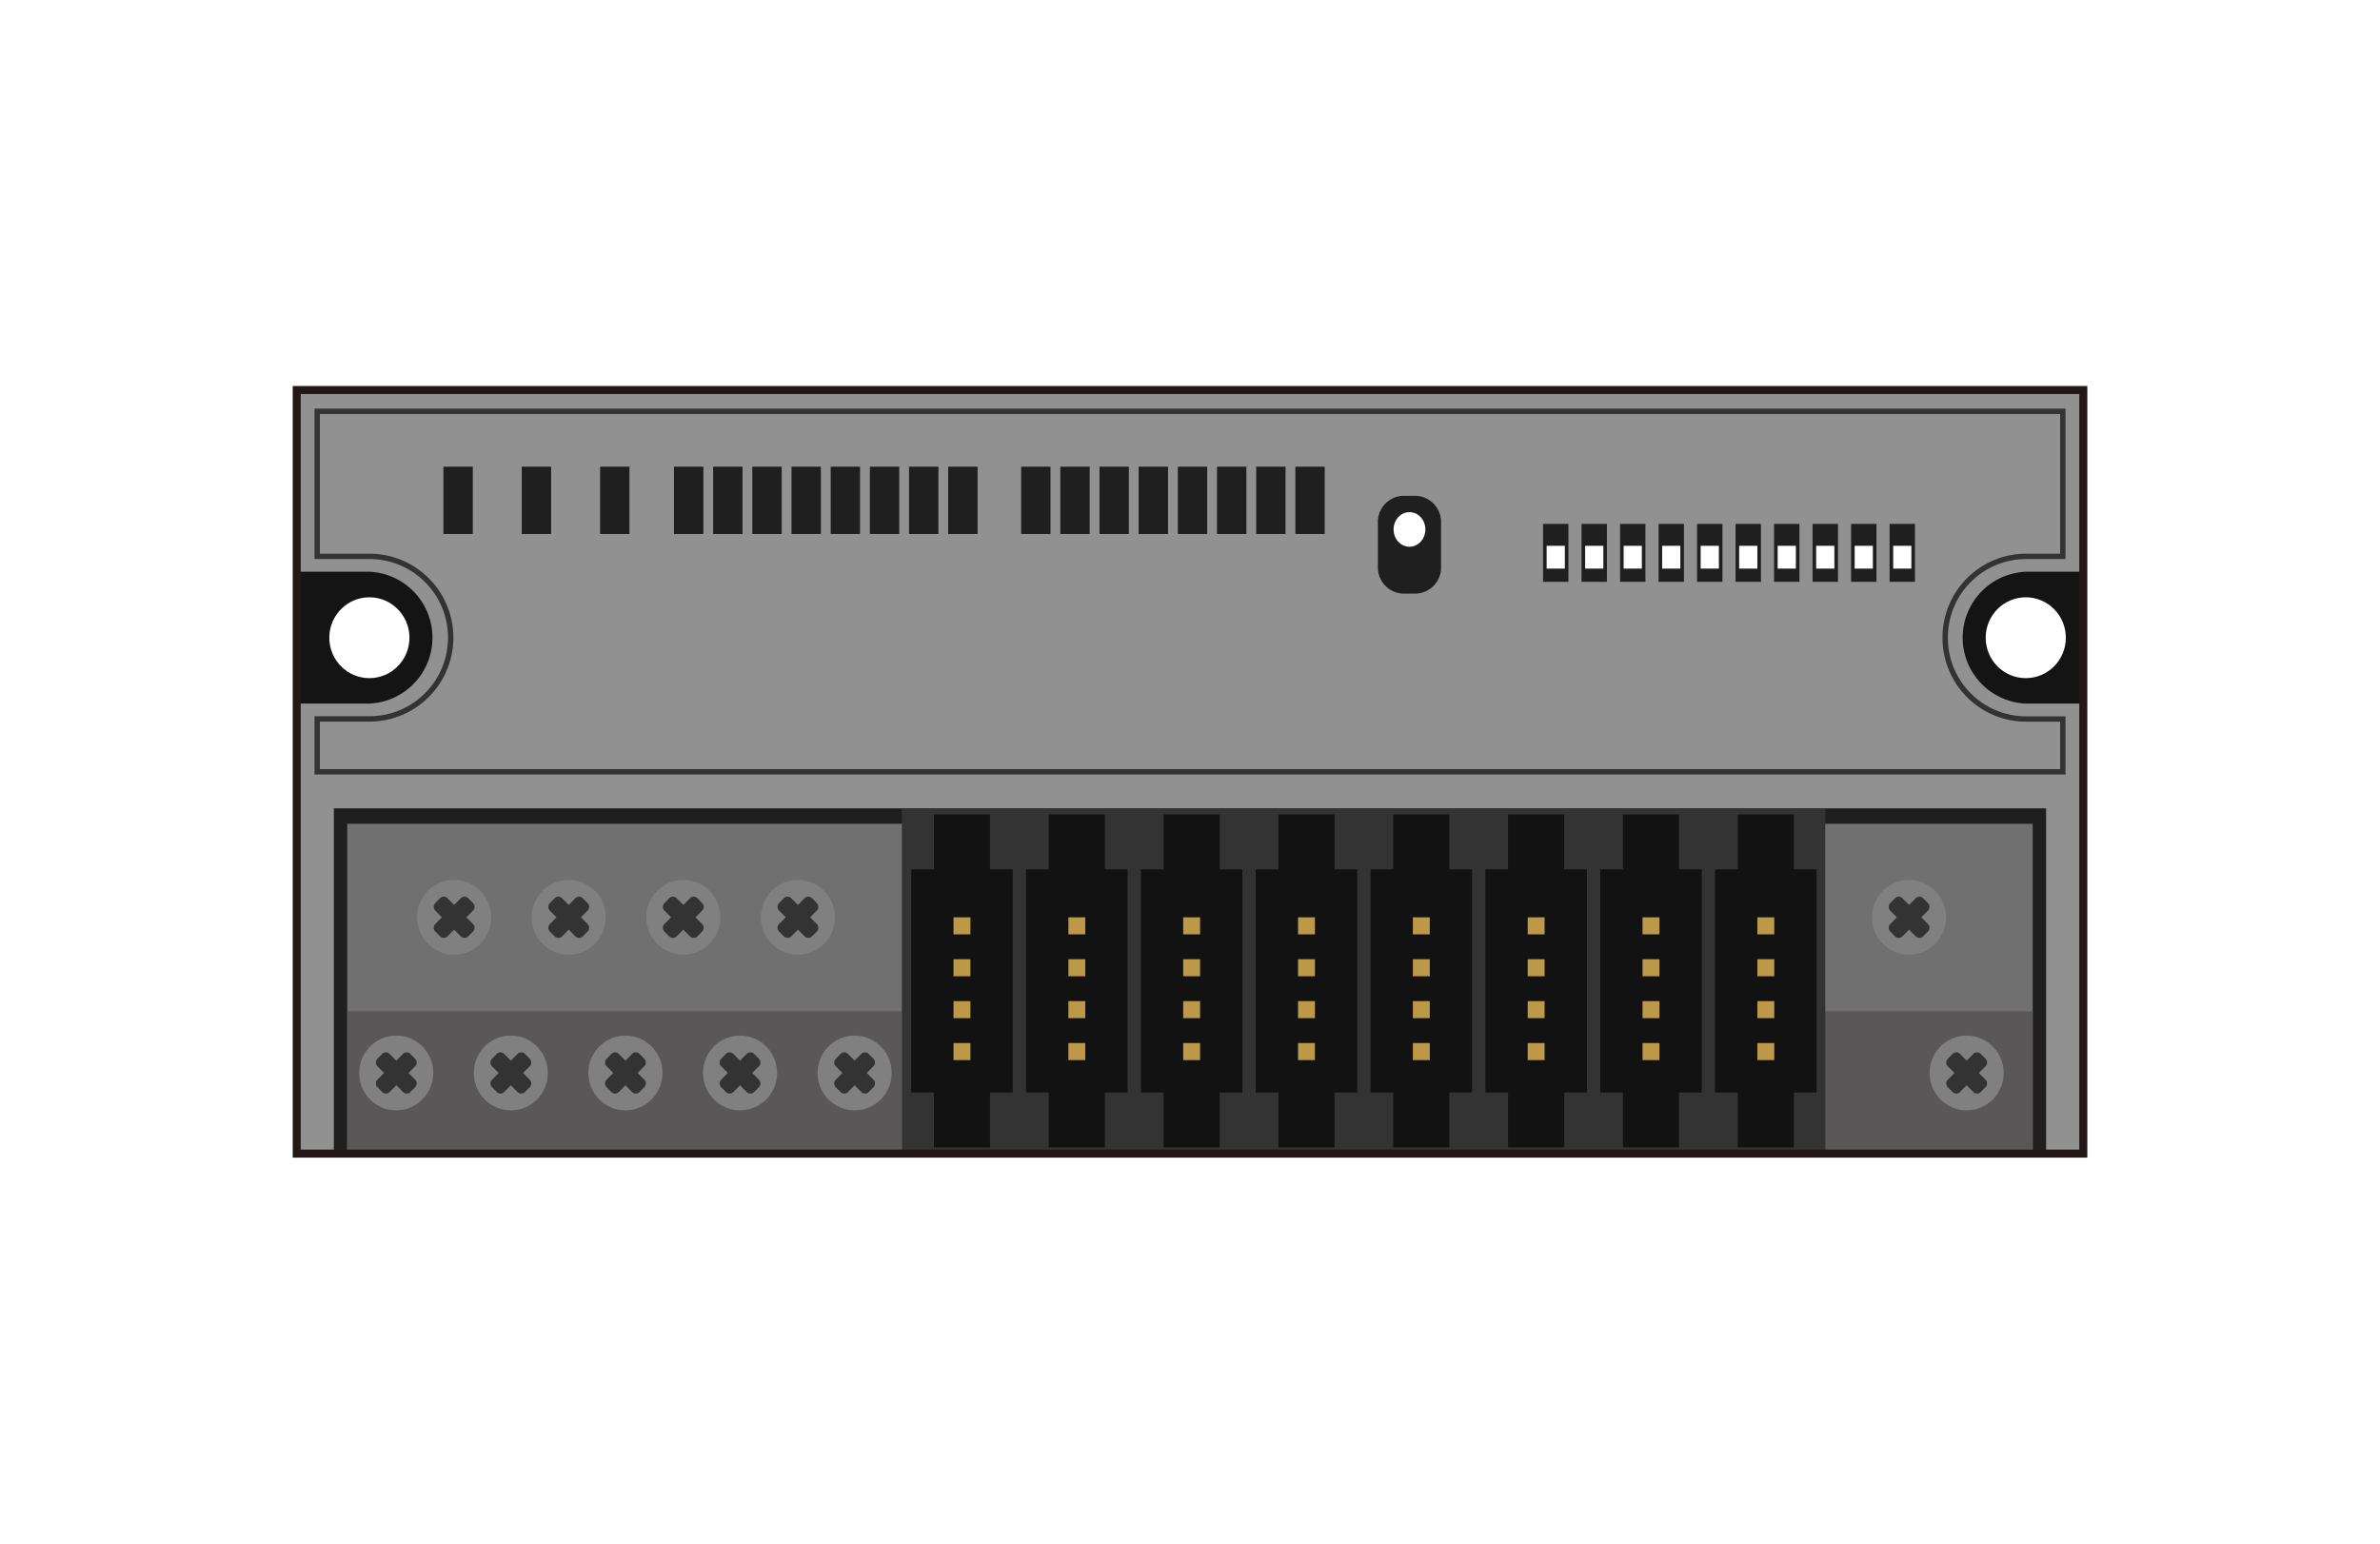 <svg xmlns="http://www.w3.org/2000/svg" width="74" height="48" viewBox="0 0 74 48"><title>cc-link_rio_onecn2</title><rect width="74" height="48" fill="#fff"/><rect x="9.226" y="12.128" width="55.549" height="23.744" fill="#919191"/><rect x="10.38" y="25.136" width="53.239" height="10.736" fill="#1f1f1f"/><rect x="10.797" y="25.616" width="52.405" height="10.256" fill="#717071"/><ellipse cx="14.12" cy="28.524" rx="1.152" ry="1.163" fill="gray"/><rect x="10.797" y="31.446" width="17.245" height="4.426" fill="#595757"/><rect x="28.319" y="31.446" width="34.884" height="4.426" fill="#595757"/><path d="M62.986,17.778a2.052,2.052,0,0,0,0,4.1h1.789v-4.1H62.986Z" fill="#141414"/><ellipse cx="62.986" cy="19.83" rx="1.246" ry="1.257" fill="#fff"/><path d="M11.485,17.778a2.052,2.052,0,0,1,0,4.1H9.226v-4.1h2.26Z" fill="#141414"/><ellipse cx="11.485" cy="19.83" rx="1.246" ry="1.257" fill="#fff"/><path d="M60.481,19.831A2.519,2.519,0,0,1,62.986,17.3h1.152v-4.51H9.862V17.3h1.624a2.527,2.527,0,0,1,0,5.055H9.862V24H64.138V22.358H62.986A2.519,2.519,0,0,1,60.481,19.831Z" fill="none" stroke="#333" stroke-width="0.167"/><rect x="13.787" y="14.511" width="0.913" height="2.094" fill="#1f1f1f"/><rect x="16.223" y="14.511" width="0.913" height="2.094" fill="#1f1f1f"/><rect x="18.659" y="14.511" width="0.913" height="2.094" fill="#1f1f1f"/><rect x="20.956" y="14.511" width="0.913" height="2.094" fill="#1f1f1f"/><rect x="22.174" y="14.511" width="0.913" height="2.094" fill="#1f1f1f"/><rect x="23.392" y="14.511" width="0.913" height="2.094" fill="#1f1f1f"/><rect x="24.61" y="14.511" width="0.913" height="2.094" fill="#1f1f1f"/><rect x="25.828" y="14.511" width="0.913" height="2.094" fill="#1f1f1f"/><rect x="27.046" y="14.511" width="0.913" height="2.094" fill="#1f1f1f"/><rect x="28.264" y="14.511" width="0.913" height="2.094" fill="#1f1f1f"/><rect x="29.482" y="14.511" width="0.913" height="2.094" fill="#1f1f1f"/><rect x="31.75" y="14.511" width="0.913" height="2.094" fill="#1f1f1f"/><rect x="32.968" y="14.511" width="0.913" height="2.094" fill="#1f1f1f"/><rect x="34.186" y="14.511" width="0.913" height="2.094" fill="#1f1f1f"/><rect x="35.404" y="14.511" width="0.913" height="2.094" fill="#1f1f1f"/><rect x="36.622" y="14.511" width="0.913" height="2.094" fill="#1f1f1f"/><rect x="37.84" y="14.511" width="0.913" height="2.094" fill="#1f1f1f"/><rect x="39.058" y="14.511" width="0.913" height="2.094" fill="#1f1f1f"/><rect x="40.276" y="14.511" width="0.913" height="2.094" fill="#1f1f1f"/><rect x="47.977" y="16.291" width="0.789" height="1.801" fill="#1f1f1f"/><rect x="48.089" y="16.972" width="0.566" height="0.709" fill="#fff"/><rect x="49.174" y="16.291" width="0.789" height="1.801" fill="#1f1f1f"/><rect x="49.286" y="16.972" width="0.566" height="0.709" fill="#fff"/><rect x="50.372" y="16.291" width="0.789" height="1.801" fill="#1f1f1f"/><rect x="50.483" y="16.972" width="0.566" height="0.709" fill="#fff"/><rect x="51.569" y="16.291" width="0.789" height="1.801" fill="#1f1f1f"/><rect x="51.68" y="16.972" width="0.566" height="0.709" fill="#fff"/><rect x="52.766" y="16.291" width="0.789" height="1.801" fill="#1f1f1f"/><rect x="52.878" y="16.972" width="0.566" height="0.709" fill="#fff"/><rect x="53.963" y="16.291" width="0.789" height="1.801" fill="#1f1f1f"/><rect x="54.075" y="16.972" width="0.566" height="0.709" fill="#fff"/><rect x="55.16" y="16.291" width="0.789" height="1.801" fill="#1f1f1f"/><rect x="55.272" y="16.972" width="0.566" height="0.709" fill="#fff"/><rect x="56.358" y="16.291" width="0.789" height="1.801" fill="#1f1f1f"/><rect x="56.469" y="16.972" width="0.566" height="0.709" fill="#fff"/><rect x="57.555" y="16.291" width="0.789" height="1.801" fill="#1f1f1f"/><rect x="57.666" y="16.972" width="0.566" height="0.709" fill="#fff"/><rect x="58.752" y="16.291" width="0.789" height="1.801" fill="#1f1f1f"/><rect x="58.864" y="16.972" width="0.566" height="0.709" fill="#fff"/><path d="M14.5,28.524l0.208-.21a0.164,0.164,0,0,0,0-.231l-0.151-.152a0.16,0.16,0,0,0-.229,0l-0.208.21-0.208-.21a0.16,0.16,0,0,0-.229,0l-0.15.152a0.164,0.164,0,0,0,0,.231l0.208,0.21-0.208.21a0.164,0.164,0,0,0,0,.231l0.15,0.152a0.161,0.161,0,0,0,.229,0l0.208-.21,0.208,0.21a0.161,0.161,0,0,0,.229,0l0.151-.152a0.164,0.164,0,0,0,0-.231Z" fill="#333"/><ellipse cx="17.683" cy="28.524" rx="1.152" ry="1.163" fill="gray"/><path d="M18.062,28.524l0.208-.21a0.164,0.164,0,0,0,0-.231l-0.15-.152a0.16,0.16,0,0,0-.229,0l-0.208.21-0.208-.21a0.16,0.16,0,0,0-.229,0l-0.15.152a0.164,0.164,0,0,0,0,.231l0.208,0.21-0.208.21a0.164,0.164,0,0,0,0,.231l0.151,0.152a0.161,0.161,0,0,0,.229,0l0.208-.21,0.208,0.21a0.161,0.161,0,0,0,.229,0l0.15-.152a0.164,0.164,0,0,0,0-.231Z" fill="#333"/><ellipse cx="21.246" cy="28.524" rx="1.152" ry="1.163" fill="gray"/><path d="M21.625,28.524l0.208-.21a0.164,0.164,0,0,0,0-.231l-0.15-.152a0.16,0.16,0,0,0-.229,0l-0.208.21-0.208-.21a0.16,0.16,0,0,0-.229,0l-0.151.152a0.164,0.164,0,0,0,0,.231l0.208,0.21-0.208.21a0.164,0.164,0,0,0,0,.231l0.15,0.152a0.161,0.161,0,0,0,.229,0l0.208-.21,0.208,0.21a0.161,0.161,0,0,0,.229,0l0.15-.152a0.164,0.164,0,0,0,0-.231Z" fill="#333"/><ellipse cx="24.809" cy="28.524" rx="1.152" ry="1.163" fill="gray"/><path d="M25.189,28.524l0.208-.21a0.164,0.164,0,0,0,0-.231l-0.15-.152a0.16,0.16,0,0,0-.229,0l-0.208.21-0.208-.21a0.16,0.16,0,0,0-.229,0l-0.15.152a0.164,0.164,0,0,0,0,.231l0.208,0.21-0.208.21a0.164,0.164,0,0,0,0,.231l0.15,0.152a0.161,0.161,0,0,0,.229,0l0.208-.21,0.208,0.21a0.161,0.161,0,0,0,.229,0l0.15-.152a0.164,0.164,0,0,0,0-.231Z" fill="#333"/><ellipse cx="59.357" cy="28.524" rx="1.152" ry="1.163" fill="gray"/><path d="M59.737,28.524l0.208-.21a0.165,0.165,0,0,0,0-.231l-0.15-.152a0.16,0.16,0,0,0-.229,0l-0.208.21-0.208-.21a0.16,0.16,0,0,0-.229,0l-0.15.152a0.165,0.165,0,0,0,0,.231l0.208,0.21-0.208.21a0.165,0.165,0,0,0,0,.231l0.15,0.152a0.161,0.161,0,0,0,.229,0l0.208-.21,0.208,0.21a0.161,0.161,0,0,0,.229,0l0.15-.152a0.165,0.165,0,0,0,0-.231Z" fill="#333"/><ellipse cx="61.148" cy="33.364" rx="1.152" ry="1.163" fill="gray"/><path d="M61.528,33.364l0.208-.21a0.165,0.165,0,0,0,0-.231l-0.15-.152a0.16,0.16,0,0,0-.229,0l-0.208.21-0.208-.21a0.16,0.16,0,0,0-.229,0l-0.151.152a0.165,0.165,0,0,0,0,.231l0.208,0.21-0.208.21a0.165,0.165,0,0,0,0,.231l0.15,0.152a0.161,0.161,0,0,0,.229,0l0.208-.21,0.208,0.21a0.161,0.161,0,0,0,.229,0l0.15-.152a0.165,0.165,0,0,0,0-.231Z" fill="#333"/><ellipse cx="12.32" cy="33.364" rx="1.152" ry="1.163" fill="gray"/><path d="M12.7,33.364l0.208-.21a0.164,0.164,0,0,0,0-.231l-0.15-.152a0.16,0.16,0,0,0-.229,0l-0.208.21-0.208-.21a0.16,0.16,0,0,0-.229,0l-0.15.152a0.164,0.164,0,0,0,0,.231l0.208,0.21-0.208.21a0.164,0.164,0,0,0,0,.231l0.151,0.152a0.161,0.161,0,0,0,.229,0l0.208-.21,0.208,0.21a0.161,0.161,0,0,0,.229,0l0.15-.152a0.164,0.164,0,0,0,0-.231Z" fill="#333"/><ellipse cx="15.883" cy="33.364" rx="1.152" ry="1.163" fill="gray"/><path d="M16.263,33.364l0.208-.21a0.164,0.164,0,0,0,0-.231l-0.15-.152a0.16,0.16,0,0,0-.229,0l-0.208.21-0.208-.21a0.16,0.16,0,0,0-.229,0l-0.15.152a0.164,0.164,0,0,0,0,.231l0.208,0.21-0.208.21a0.164,0.164,0,0,0,0,.231l0.15,0.152a0.161,0.161,0,0,0,.229,0l0.208-.21,0.208,0.21a0.161,0.161,0,0,0,.229,0l0.15-.152a0.164,0.164,0,0,0,0-.231Z" fill="#333"/><ellipse cx="19.446" cy="33.364" rx="1.152" ry="1.163" fill="gray"/><path d="M19.826,33.364l0.208-.21a0.164,0.164,0,0,0,0-.231l-0.15-.152a0.16,0.16,0,0,0-.229,0l-0.208.21-0.208-.21a0.16,0.16,0,0,0-.229,0l-0.15.152a0.164,0.164,0,0,0,0,.231l0.208,0.21-0.208.21a0.164,0.164,0,0,0,0,.231l0.15,0.152a0.161,0.161,0,0,0,.229,0l0.208-.21,0.208,0.21a0.161,0.161,0,0,0,.229,0l0.15-.152a0.164,0.164,0,0,0,0-.231Z" fill="#333"/><ellipse cx="26.572" cy="33.364" rx="1.152" ry="1.163" fill="gray"/><path d="M26.193,33.364l-0.208-.21a0.164,0.164,0,0,1,0-.231l0.15-.152a0.16,0.16,0,0,1,.229,0l0.208,0.21,0.208-.21a0.16,0.16,0,0,1,.229,0l0.15,0.152a0.164,0.164,0,0,1,0,.231l-0.208.21,0.208,0.21a0.164,0.164,0,0,1,0,.231l-0.15.152a0.161,0.161,0,0,1-.229,0l-0.208-.21-0.208.21a0.161,0.161,0,0,1-.229,0l-0.15-.152a0.164,0.164,0,0,1,0-.231Z" fill="#333"/><ellipse cx="23.01" cy="33.364" rx="1.152" ry="1.163" fill="gray"/><path d="M23.389,33.364l0.208-.21a0.164,0.164,0,0,0,0-.231l-0.151-.152a0.16,0.16,0,0,0-.229,0l-0.208.21-0.208-.21a0.16,0.16,0,0,0-.229,0l-0.15.152a0.164,0.164,0,0,0,0,.231l0.208,0.21-0.208.21a0.164,0.164,0,0,0,0,.231l0.15,0.152a0.161,0.161,0,0,0,.229,0l0.208-.21,0.208,0.21a0.161,0.161,0,0,0,.229,0l0.151-.152a0.164,0.164,0,0,0,0-.231Z" fill="#333"/><rect x="28.042" y="25.136" width="28.71" height="10.736" fill="#333"/><polygon points="31.489 27.034 30.782 27.034 30.782 25.326 29.038 25.326 29.038 27.034 28.332 27.034 28.332 33.974 29.038 33.974 29.038 35.682 30.782 35.682 30.782 33.974 31.489 33.974 31.489 27.034" fill="#121212"/><rect x="29.647" y="28.524" width="0.526" height="0.53" fill="#bc9849"/><rect x="29.647" y="29.827" width="0.526" height="0.53" fill="#bc9849"/><rect x="29.647" y="31.13" width="0.526" height="0.53" fill="#bc9849"/><rect x="29.647" y="32.434" width="0.526" height="0.53" fill="#bc9849"/><polygon points="35.059 27.034 34.353 27.034 34.353 25.326 32.609 25.326 32.609 27.034 31.902 27.034 31.902 33.974 32.609 33.974 32.609 35.682 34.353 35.682 34.353 33.974 35.059 33.974 35.059 27.034" fill="#121212"/><rect x="33.218" y="28.524" width="0.526" height="0.53" fill="#bc9849"/><rect x="33.218" y="29.827" width="0.526" height="0.53" fill="#bc9849"/><rect x="33.218" y="31.13" width="0.526" height="0.53" fill="#bc9849"/><rect x="33.218" y="32.434" width="0.526" height="0.53" fill="#bc9849"/><polygon points="38.63 27.034 37.923 27.034 37.923 25.326 36.179 25.326 36.179 27.034 35.473 27.034 35.473 33.974 36.179 33.974 36.179 35.682 37.923 35.682 37.923 33.974 38.63 33.974 38.63 27.034" fill="#121212"/><rect x="36.788" y="28.524" width="0.526" height="0.53" fill="#bc9849"/><rect x="36.788" y="29.827" width="0.526" height="0.53" fill="#bc9849"/><rect x="36.788" y="31.13" width="0.526" height="0.53" fill="#bc9849"/><rect x="36.788" y="32.434" width="0.526" height="0.53" fill="#bc9849"/><polygon points="42.2 27.034 41.494 27.034 41.494 25.326 39.75 25.326 39.75 27.034 39.043 27.034 39.043 33.974 39.75 33.974 39.75 35.682 41.494 35.682 41.494 33.974 42.2 33.974 42.2 27.034" fill="#121212"/><rect x="40.359" y="28.524" width="0.526" height="0.53" fill="#bc9849"/><rect x="40.359" y="29.827" width="0.526" height="0.53" fill="#bc9849"/><rect x="40.359" y="31.13" width="0.526" height="0.53" fill="#bc9849"/><rect x="40.359" y="32.434" width="0.526" height="0.53" fill="#bc9849"/><polygon points="45.771 27.034 45.064 27.034 45.064 25.326 43.32 25.326 43.32 27.034 42.614 27.034 42.614 33.974 43.32 33.974 43.32 35.682 45.064 35.682 45.064 33.974 45.771 33.974 45.771 27.034" fill="#121212"/><rect x="43.929" y="28.524" width="0.526" height="0.53" fill="#bc9849"/><rect x="43.929" y="29.827" width="0.526" height="0.53" fill="#bc9849"/><rect x="43.929" y="31.13" width="0.526" height="0.53" fill="#bc9849"/><rect x="43.929" y="32.434" width="0.526" height="0.53" fill="#bc9849"/><polygon points="49.341 27.034 48.635 27.034 48.635 25.326 46.891 25.326 46.891 27.034 46.184 27.034 46.184 33.974 46.891 33.974 46.891 35.682 48.635 35.682 48.635 33.974 49.341 33.974 49.341 27.034" fill="#121212"/><rect x="47.5" y="28.524" width="0.526" height="0.53" fill="#bc9849"/><rect x="47.5" y="29.827" width="0.526" height="0.53" fill="#bc9849"/><rect x="47.5" y="31.13" width="0.526" height="0.53" fill="#bc9849"/><rect x="47.5" y="32.434" width="0.526" height="0.53" fill="#bc9849"/><polygon points="52.912 27.034 52.205 27.034 52.205 25.326 50.461 25.326 50.461 27.034 49.755 27.034 49.755 33.974 50.461 33.974 50.461 35.682 52.205 35.682 52.205 33.974 52.912 33.974 52.912 27.034" fill="#121212"/><rect x="51.07" y="28.524" width="0.526" height="0.53" fill="#bc9849"/><rect x="51.07" y="29.827" width="0.526" height="0.53" fill="#bc9849"/><rect x="51.07" y="31.13" width="0.526" height="0.53" fill="#bc9849"/><rect x="51.07" y="32.434" width="0.526" height="0.53" fill="#bc9849"/><polygon points="56.482 27.034 55.776 27.034 55.776 25.326 54.032 25.326 54.032 27.034 53.325 27.034 53.325 33.974 54.032 33.974 54.032 35.682 55.776 35.682 55.776 33.974 56.482 33.974 56.482 27.034" fill="#121212"/><rect x="54.641" y="28.524" width="0.526" height="0.53" fill="#bc9849"/><rect x="54.641" y="29.827" width="0.526" height="0.53" fill="#bc9849"/><rect x="54.641" y="31.13" width="0.526" height="0.53" fill="#bc9849"/><rect x="54.641" y="32.434" width="0.526" height="0.53" fill="#bc9849"/><rect x="9.226" y="12.128" width="55.549" height="23.744" fill="none" stroke="#231815" stroke-width="0.25"/><path d="M44.806,17.688a0.815,0.815,0,0,1-.852.77H43.694a0.815,0.815,0,0,1-.852-0.77v-1.5a0.815,0.815,0,0,1,.852-0.77h0.259a0.815,0.815,0,0,1,.852.77v1.5Z" fill="#1f1f1f"/><ellipse cx="43.824" cy="16.463" rx="0.494" ry="0.538" fill="#fff"/></svg>